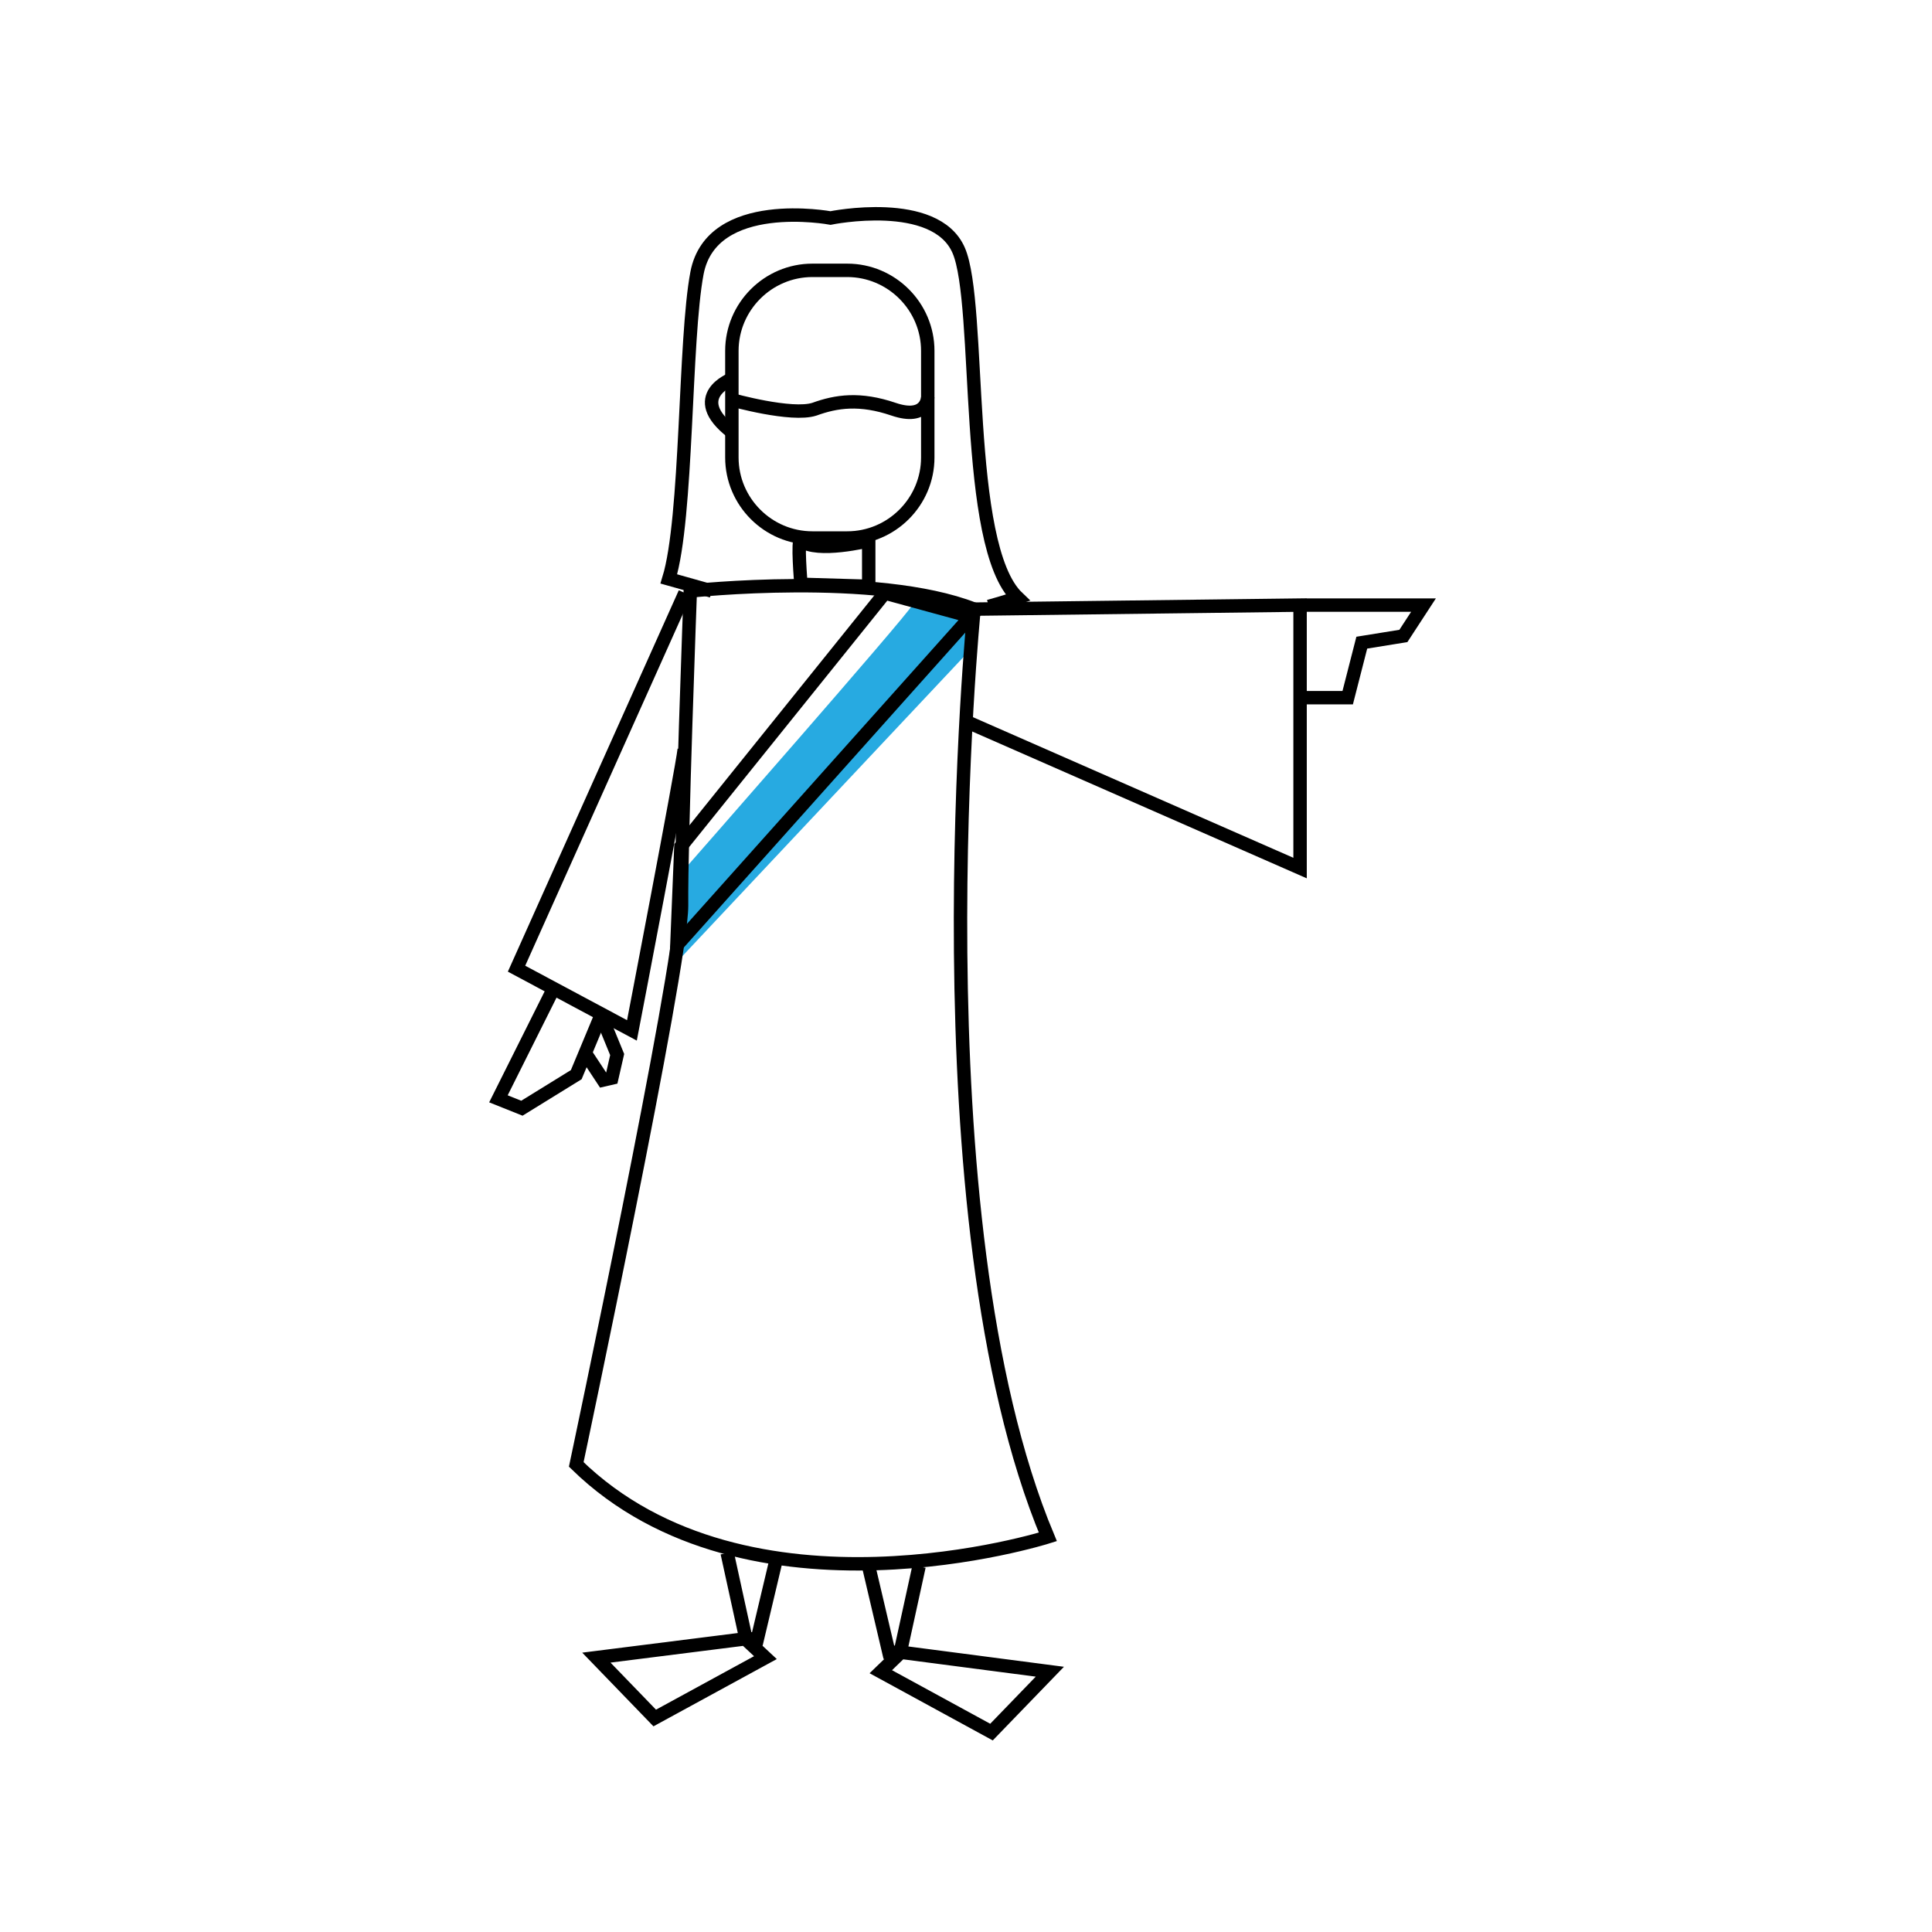 <svg version="1" xmlns="http://www.w3.org/2000/svg" width="288" height="288" viewBox="0 0 288 288"><path fill="#27AAE1" d="M136 90.2c-.8 1.6-33.9 39.3-33.9 39.3l-1.2 13.9 43.8-46.6v-4.9l-8.7-1.7z"/><g fill="none" stroke="#000" stroke-width="2" stroke-miterlimit="10"><path d="M126.3 80.2h-5.2c-6.6 0-12-5.4-12-12V52.3c0-6.6 5.4-12 12-12h5.2c6.6 0 12 5.4 12 12v15.9c0 6.6-5.4 12-12 12z"/><path d="M109.1 59.6s8.9 2.5 12.3 1.4c3.3-1.2 6.8-1.7 11.8 0s5.1-1.8 5.1-1.8m-29.2-2.7s-6.8 2.6 0 7.9m10.3 16.2c-.6-.5 0 6.5 0 6.5l10.1.3v-6.8s-7.7 1.9-10.1 0z"/><path d="M147.4 90.4c2.2-.6 4.3-1.3 4.3-1.3-8.2-7.8-5.3-43.8-8.8-51.8s-19.1-4.8-19.1-4.8-17.7-3.3-19.9 8.2c-1.9 10-1.4 36.5-4.2 45.6l6.4 1.8"/><path d="M102.9 88.1s27.7-3 42.3 2.7c0 0-9 90.5 11 138.3 0 0-44.7 14.2-70.3-10.8 0 0 15.7-74 15.7-83.3-.1-9.4 1.3-46.9 1.3-46.9z"/><path d="M102.1 88.4l-25.1 56 17.2 9.2s7.5-39 7.8-41.9m-12.6 40.1l-3.5 8.4-8.1 5-3.5-1.4 8.1-16.2"/><path d="M89.5 151.1l2.5 6.1-.8 3.5-1.3.3-2.9-4.4m58.2-65.8l48.6-.6v39.2l-49.9-21.9m49.9-17.3h18.4l-3 4.6-6.2 1-2.1 8.2h-7.1m-61.9-15.6l-30.4 37.8-.6 14.7 43.8-49zm-23.5 143.1l2.8 12.8h1.7l2.8-11.8m21.3 1l-2.8 12.8h-1.7l-3.1-13.2m-18.3 11.2l-22.2 2.8 8.7 9 16.5-9zm23.2 2l22.2 2.9-8.7 9-16.5-9z"/></g></svg>